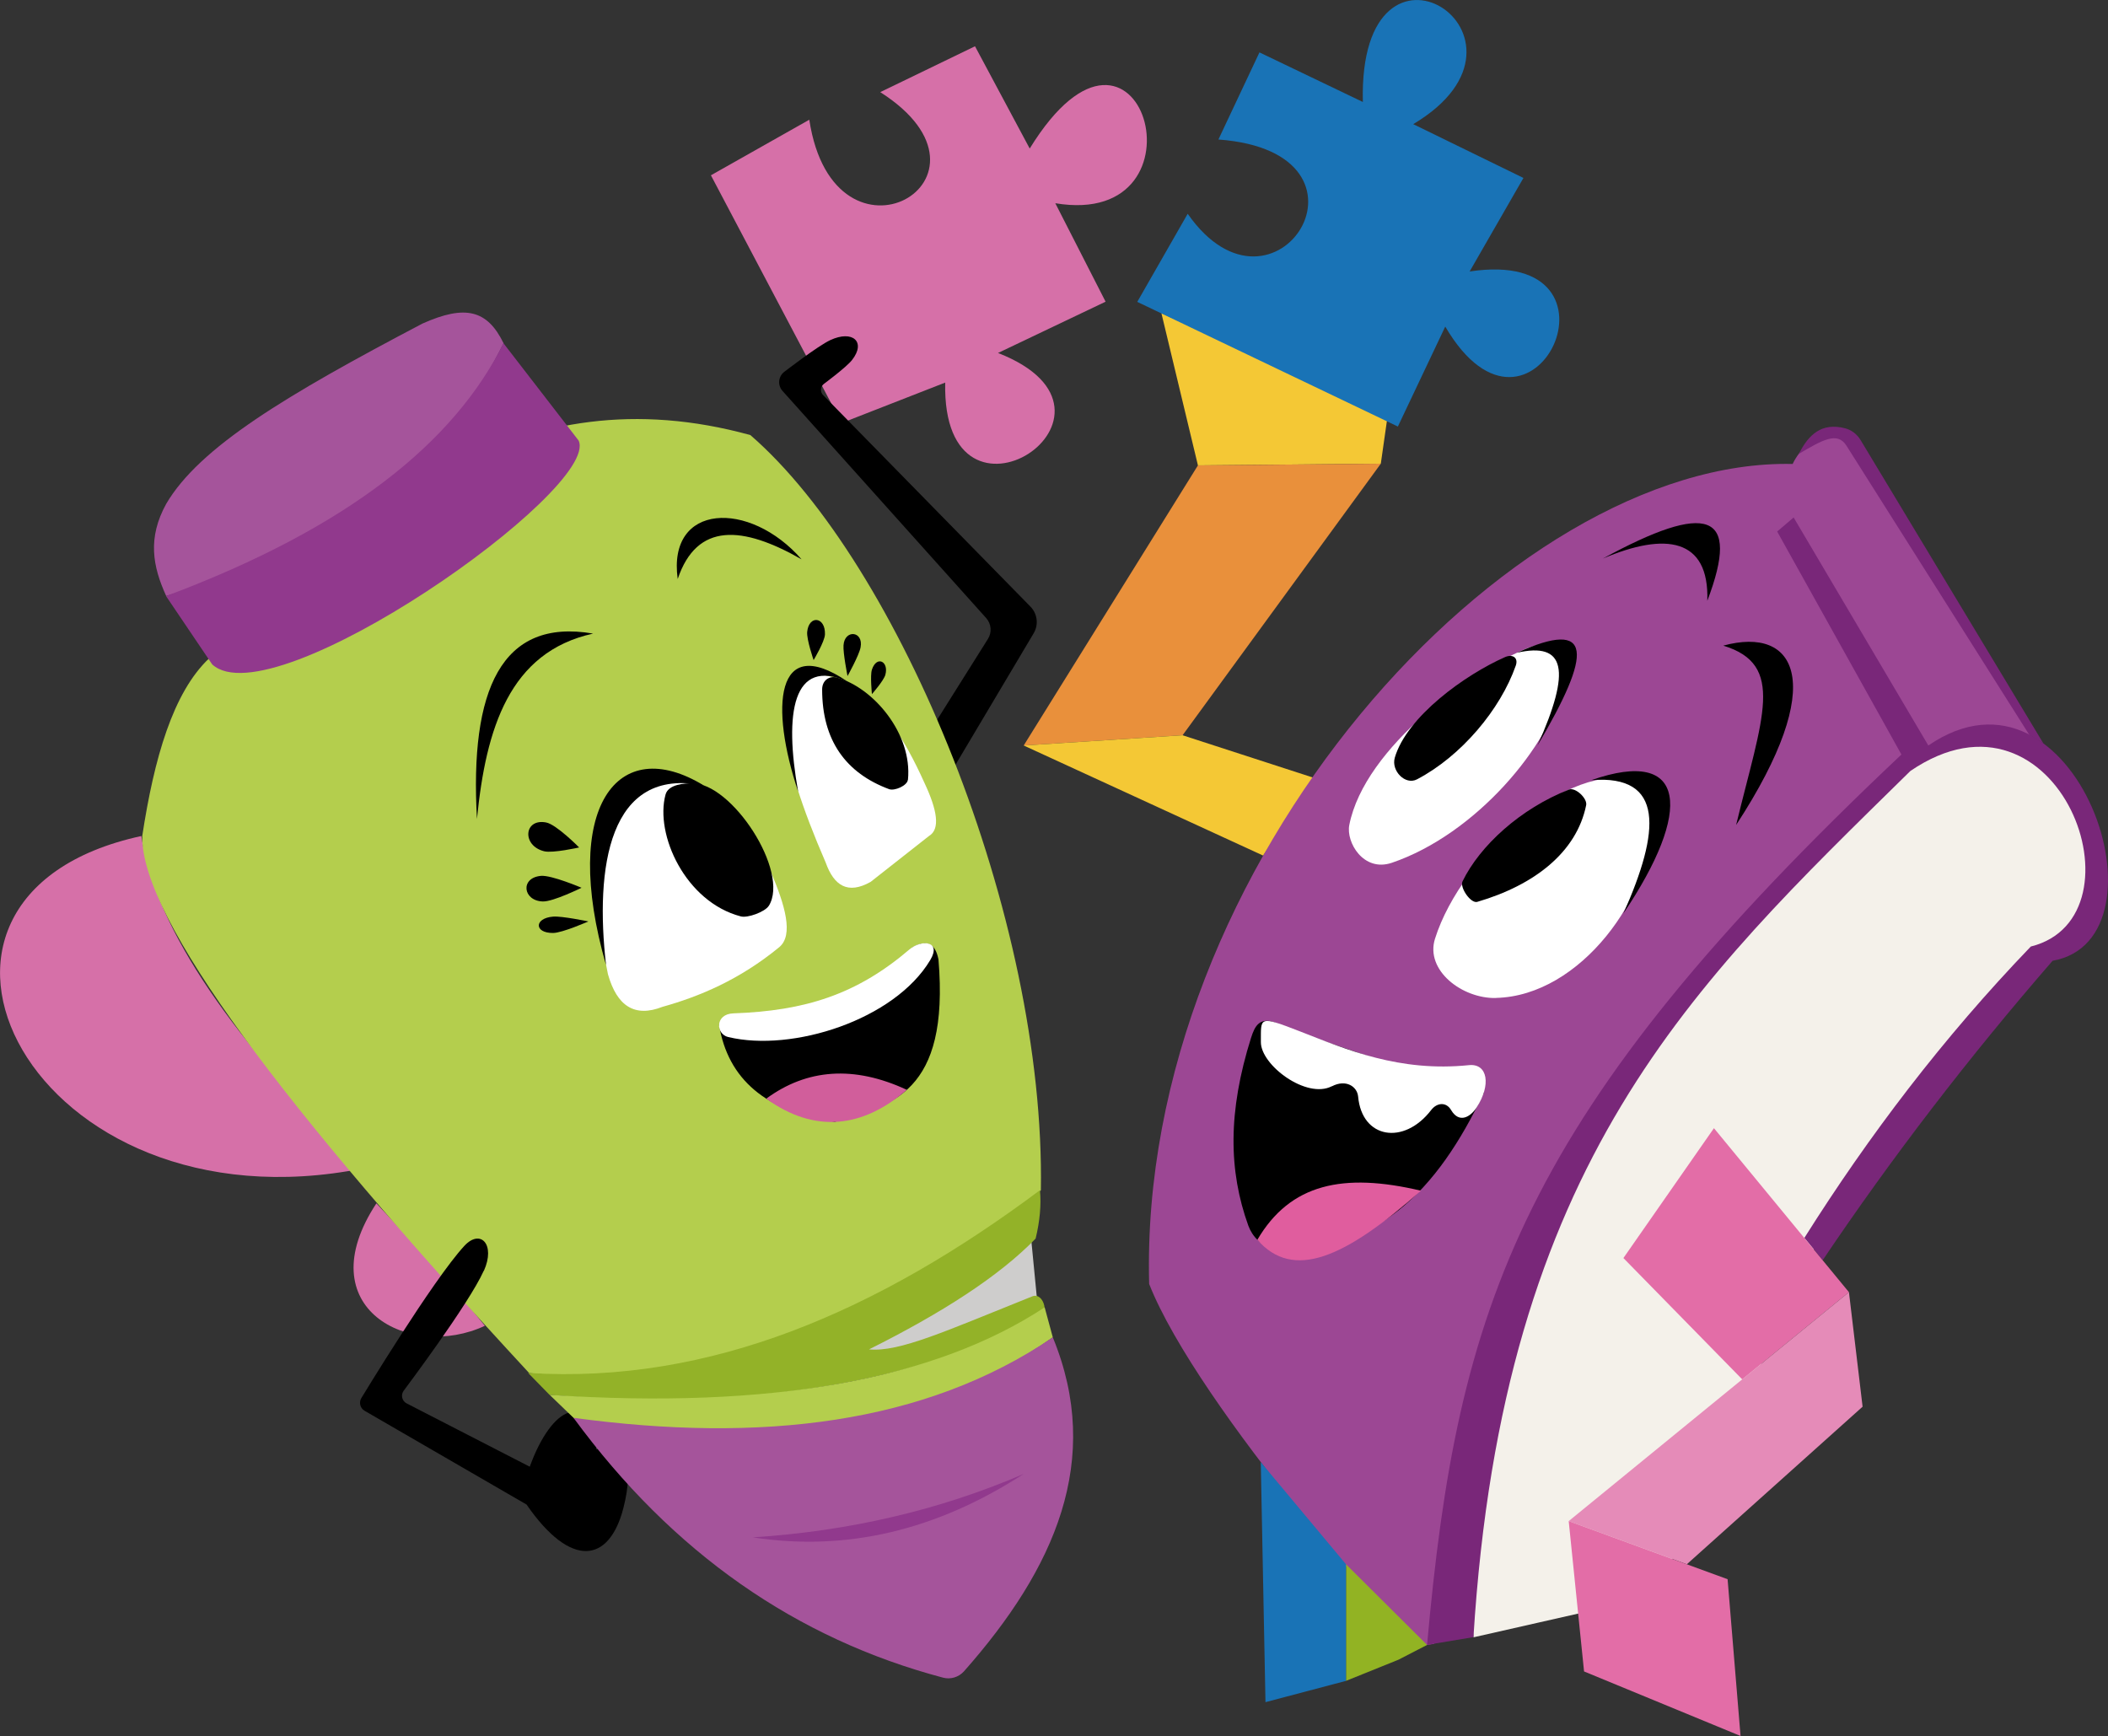 <?xml version="1.0" encoding="UTF-8"?><svg id="Laag_2" xmlns="http://www.w3.org/2000/svg" viewBox="0 0 210.02 172.97"><rect x="0" y="0" width="210.02" height="172.97" fill="#333333" stroke="none"/><defs><style>.cls-1{fill:#93b228;}.cls-1,.cls-2,.cls-3,.cls-4,.cls-5,.cls-6,.cls-7,.cls-8,.cls-9,.cls-10,.cls-11,.cls-12,.cls-13,.cls-14,.cls-15,.cls-16,.cls-17,.cls-18,.cls-19{stroke-width:0px;}.cls-2{fill:#e05d9e;}.cls-3{fill:#1973b6;}.cls-5{fill:#b4ce4d;}.cls-6{fill:#91398d;}.cls-7{fill:#d15e9b;}.cls-8{fill:#a5549b;}.cls-9{fill:#d670a8;}.cls-10{fill:#e9903b;}.cls-11{fill:#e36da7;}.cls-12{fill:#fff;}.cls-13{fill:#92b323;}.cls-14{fill:#e58bb8;}.cls-15{fill:#f4c835;}.cls-16{fill:#cecdcc;}.cls-17{fill:#f4f1ea;}.cls-18{fill:#9c4794;}.cls-19{fill:#792779;}</style></defs><g id="Laag_7"><g id="P_M_Puzzel"><g id="Boekje"><g id="Linker_arm"><polygon class="cls-15" points="119.35 46.37 115.71 31.2 138.25 41.43 137.57 46.2 119.35 46.37"/><polygon class="cls-10" points="117.82 73.26 137.57 46.2 119.35 46.37 101.99 74.28 117.82 73.26"/><polygon class="cls-15" points="125.85 85.25 101.99 74.28 117.82 73.26 130.89 77.5 125.85 85.25"/></g><path class="cls-18" d="m142.87,163.79l-.68.11c-1.61.52-22.96-23.89-27.7-35.97-1.11-41.75,35.81-82.34,64.11-81.7,1.52-3.16,5.08-3.8,6.11-1.55l17.8,28.92c-3.48-2.13-7.74-.8-13.34,2.61-29.83,27.2-46.3,87.57-46.3,87.57Z"/><g id="Rechter_been"><polygon class="cls-13" points="134.1 167.48 134.1 155.86 142.18 163.9 139.33 165.37 134.1 167.48"/></g><g id="Linker_been"><polygon class="cls-3" points="126.08 169.6 125.61 145.69 134.1 155.86 134.1 167.48 126.08 169.6"/></g><path class="cls-17" d="m146.8,163.14l18.05-4.09,17.14-37.39,21.59-26.61c13.31-11.7-2.07-27.47-14.61-18.21-29.54,25.95-44.42,54.57-42.17,86.3Z"/><path class="cls-19" d="m181.59,125.57c6.94-10.31,14.58-20.25,22.91-29.84,12.26-2.17,2.3-31.5-12.38-21.45l-13.42-22.72-1.64,1.4,12.38,22.22c-38.04,35.86-44.22,54.88-47.26,88.71l4.62-.77c2.94-47.49,21.83-64.98,43.53-86.3,14.81-10.09,23.81,14.55,12,17.49-8.74,9.09-16.13,18.83-22.56,29.03l1.82,2.21Z"/><path class="cls-19" d="m203.58,74.07l-18.22-30.24c-.35-.57-.91-1-1.55-1.16-2.31-.59-3.62.62-4.59,2.55,2.35-1.38,3.84-2.26,4.75-.8l18.19,28.77,1.43.89Z"/><g id="Rechter_arn"><polygon class="cls-11" points="184.21 128.75 170.76 112.41 161.74 125.35 173.58 137.44 184.21 128.75"/><polygon class="cls-14" points="156.29 151.56 184.21 128.75 185.57 140.16 168.06 155.86 156.29 151.56"/><polygon class="cls-11" points="173.41 172.97 157.82 166.54 156.29 151.56 172.12 157.35 173.41 172.97"/></g><path class="cls-3" d="m113.31,30.08l25.96,12.42,4.72-9.96c8.68,14.81,19.28-8.04,2.43-5.49l5.36-9.32-10.98-5.36c14.55-8.68-5.49-21.7-5.02-2.21l-10.3-4.94-4.09,8.68c17.36,1.28,5.6,19.79-3.06,7.4l-5.02,8.77Z"/><g id="R_oog"><path class="cls-12" d="m149.06,99.43c8.39-.2,15.63-10.15,15.61-18.06,0-1.43-.43-3.15-1.79-3.58-6.32-2.03-17.22,7.22-19.91,15.74-1,3.15,2.7,5.99,6.09,5.91Z"/><path class="cls-4" d="m172.97,82.2c9.26-14.17,5.98-19.85-1.28-17.87,6.24,1.9,3.89,7.1,1.28,17.87Z"/><path class="cls-4" d="m161.74,91.01c6.89-10.21,6.4-16.62-3.19-13.28,7.31-.57,6.86,5.07,3.19,13.28Z"/><path class="cls-4" d="m147.18,89.86c5.68-1.66,9.9-4.94,10.85-9.64.13-.67-1.07-1.8-1.71-1.55-4.83,1.89-8.88,5.59-10.61,9.15-.29.61.82,2.23,1.47,2.04Z"/></g><g id="L_oog"><path class="cls-12" d="m138.66,85.97c8.36-2.84,15.8-11.68,17.16-17.94.73-3.37-1.51-4.29-3.56-3.48-5.52,2.2-16.29,9.84-17.83,17.65-.34,1.72,1.41,4.72,4.23,3.77Z"/><path class="cls-4" d="m170.1,59.86c3.38-8.87,0-9.88-10.4-4.21,6.23-2.65,10.6-2.04,10.4,4.21Z"/><path class="cls-4" d="m153.18,74.28c5.48-9.27,5.59-12.7-2.05-9.24,4.83-1.1,5.44,1.7,2.05,9.24Z"/><path class="cls-4" d="m138.96,75.5c1.2-4.1,7.01-8.27,10.97-10.02.76-.34,1.36.04,1.09.83-1.54,4.4-5.45,9.04-9.84,11.34-1.18.62-2.59-.86-2.22-2.14Z"/></g><g id="Mpnd"><path class="cls-4" d="m124.65,103.39c.36-1.13.84-2.18,2.62-1.41,5.03,2.18,20.56,6.9,20.56,6.9-4.59,9.73-10.84,16.22-21.04,15.38-1.13-.09-2.03-1.07-2.42-2.14-1.97-5.47-2.05-11.34.28-18.74Z"/><path class="cls-12" d="m132.69,108.24c1.42-.74,2.53.03,2.62,1.02.38,4.21,4.57,4.87,7.28,1.34.58-.75,1.5-.82,1.98,0,.83,1.4,1.96.66,2.55-.26,1.45-2.23,1.11-4.4-.77-4.21-6.94.71-12.2-1.56-16.72-3.32-4.31-1.68-3.99-1.45-4.01,1.02-.01,2.3,4.55,5.71,7.07,4.4Z"/><path class="cls-2" d="m125.27,123.53c3.28-5.59,8.55-6.72,16.3-4.89-7.58,6.72-12.73,8.98-16.3,4.89Z"/></g></g><g id="Pen_met_puzzel"><path class="cls-9" d="m70.84,17.46l9.79-5.53c2.47,16.23,20.59,5.87,7.07-2.75l9.44-4.57,5.45,10.19c11.02-17.88,18.38,8.09,2.55,5.45l5.01,9.81-10.72,5.11c15.4,6.02-5.63,19.82-5.26,2.95l-10.32,4.03-13.02-24.68Z"/><path class="cls-9" d="m36.21,116.41c-33.19,6.64-50.04-27.06-22.13-33.11,1.43,9.4,9.31,20.57,22.13,33.11Z"/><path class="cls-9" d="m37.5,119.9c-6.88,10.46,3.35,15.69,10.81,12.2-3.75-4.64-6.27-7.33-10.81-12.2Z"/><path class="cls-4" d="m92.87,72.5l1.91,4.4,8.21-13.81c.5-.85.37-1.93-.32-2.64l-20.66-21.08c-.31-.31-.28-.82.05-1.1,0,0,2.26-1.67,2.83-2.4,1.42-1.81.06-3.02-2.17-1.98-1.24.58-4.53,3.12-4.53,3.12-.65.45-.75,1.36-.23,1.94l20.29,22.63c.52.58.59,1.43.18,2.08l-5.56,8.85Z"/><path class="cls-5" d="m20.83,65.6c-3.59,3.4-5.47,9.92-6.66,17.71-.12,8.26,14.15,27.14,38.55,53.5,14.92,1.65,31.53-3.02,50.98-18.21.47-27.27-14.13-62.42-28.94-75.25-22.96-6.32-38.74,7.16-53.94,22.25Z"/><path class="cls-16" d="m81.57,132.88l4.12,3.52c5.95-1.14,11.83-3.29,17.65-6.72l-.7-7.21c-8.03,4.69-15.87,9.15-21.06,10.4Z"/><g id="DOP"><path class="cls-8" d="m16.55,59.39c21.06-6.34,29.28-16.34,33.62-25.19-1.62-3.32-3.81-3.87-8.08-1.96-13.59,7.14-22.21,12.31-25.53,17.96-1.87,3.4-1.36,6.21,0,9.19Z"/><path class="cls-6" d="m21.14,66.2l-4.6-6.81c18.22-6.81,28.73-15.36,33.62-25.19l7.49,9.7c2.21,4.85-30.47,27.83-36.51,22.3Z"/></g><path class="cls-4" d="m48.21,126.62c1.18-2.63-.34-4.21-1.94-2.49-3.12,3.37-10.25,15.14-10.25,15.14-.29.44-.15,1.04.31,1.3l16.13,9.34c4.43,6.42,8.23,5.81,9.64.38,1.2-4.64-.06-6.57-2.68-5.87-.77-5.87-4.4-4.47-6.64,1.72l-12.27-6.31c-.46-.24-.6-.83-.3-1.25,0,0,6.5-8.64,7.99-11.97Z"/><path class="cls-4" d="m47.52,81.6c-.73-12.84,2.41-20.05,11.57-18.47-8.32,1.83-10.68,9.43-11.57,18.47Z"/><path class="cls-4" d="m67.52,57.69c-1.05-7.57,7.15-7.91,12.34-1.96-5.88-3.36-10.43-3.71-12.34,1.96Z"/><path class="cls-12" d="m82.27,85.96c.82,2.29,2.2,3.19,4.47,1.91l5.81-4.57c1.15-.68.83-2.58-.45-5.3-4.16-9.26-8.01-10.83-12.03-10.95-3.09,2.02-2.62,7.81,2.2,18.91Z"/><path class="cls-12" d="m62.64,79.26c-4.2,1.73-3.91,8.84-2.07,17.81.89,3.16,2.65,4.34,5.43,3.25,3.65-1.02,7.66-2.68,11.63-5.94,1.46-1.2.59-4.19-.85-7.55-3.1-6.49-7.09-11.44-14.15-7.58Z"/><path class="cls-4" d="m76.59,90.27c2.13-3.41-3.7-12.32-7.67-12.23-.62.01-2.32.07-2.61,1.12-1.09,3.99,1.99,10.71,7.5,12.15.68.18,2.4-.45,2.78-1.05Z"/><path class="cls-4" d="m90.46,77.7c.46-4.63-3.5-9.22-7.08-10.19-.75-.2-1.47.27-1.47,1.19,0,5.08,2.37,8.33,6.67,9.93.55.2,1.81-.35,1.87-.93Z"/><path class="cls-4" d="m60.38,96.16c-4.51-15.68,1.11-23.17,9.75-17.89-9.54-1.96-10.85,8.27-9.75,17.89Z"/><path class="cls-4" d="m79.52,78.88c-2.81-8.43-2.3-15.85,4.89-10.99-5.42-2.38-6.3,3.11-4.89,10.99Z"/><path class="cls-4" d="m58.62,91.81s-2.63-.55-3.51-.48c-1.9.15-1.91,1.65,0,1.63.92-.01,3.51-1.15,3.51-1.15Z"/><path class="cls-4" d="m57.95,88.46s-3-1.28-4.05-1.19c-2.1.18-1.81,2.5.19,2.55,1.02.03,3.86-1.37,3.86-1.37Z"/><path class="cls-4" d="m57.7,84.44s-2.27-2.3-3.29-2.49c-2.22-.43-2.44,2.32-.19,2.87.85.21,3.48-.38,3.48-.38Z"/><path class="cls-4" d="m81.06,65.77s-.71-2.06-.64-2.81c.17-1.71,1.83-1.52,1.77.25-.02.71-1.13,2.56-1.13,2.56Z"/><path class="cls-4" d="m84.44,67.36s-.46-2.3-.4-3.07c.11-1.6,2.01-1.43,1.7.21-.15.8-1.3,2.86-1.3,2.86Z"/><path class="cls-4" d="m86.87,69.16s-.19-1.86,0-2.44c.47-1.43,1.7-.83,1.34.51-.16.59-1.34,1.93-1.34,1.93Z"/><g id="MOnd"><path class="cls-4" d="m71.64,102.11c.88,5.41,4.66,8.67,11.52,9.67,5.61-1.62,11.46-2.82,10.34-16.18-.3-1.54-1.11-2.06-2.63-1.18-4.32,4.68-10.28,7.69-19.23,7.69Z"/><path class="cls-12" d="m72.55,103.33c-1.25-.3-1.33-2.3.52-2.36,7.12-.25,12.28-1.87,17.55-6.38,1.14-.98,3.23-.89,2.06,1.07-3.57,5.97-13.75,9.2-20.12,7.67Z"/><path class="cls-7" d="m76.34,109.47c4.88,3.53,9.67,2.88,14.01-.88-5.28-2.46-9.97-2.09-14.01.88Z"/></g><path class="cls-1" d="m52.63,136.8c18.17,1.15,34.93-6.22,50.98-18.21.14,1.46-.01,3.07-.43,4.82-3.62,3.74-9.35,7.42-16.6,11.04,3.02.29,7.58-1.8,16.26-5.28,1.19-.48,1.83,2.07.51,2.44-14.27,6.82-31.01,8.89-48.6,7.37l-2.13-2.18Z"/><path class="cls-5" d="m54.76,138.98l2.68,2.58c18.46,2.49,35.17.45,47.45-8.31l-.81-2.99c-10.9,7.17-27.18,10.19-49.32,8.72Z"/><path class="cls-8" d="m57.14,141.27c9.9,13.5,22.23,22.02,36.82,25.89.75.2,1.56-.05,2.08-.63,9.06-10.24,13.87-21.07,8.85-33.28-12.76,8.66-29.09,10.55-47.75,8.02Z"/><path class="cls-6" d="m74.99,153.18c9.3,1.43,18.3-.68,27-6.32-8.36,3.6-17.36,5.7-27,6.32Z"/></g></g></g></svg>